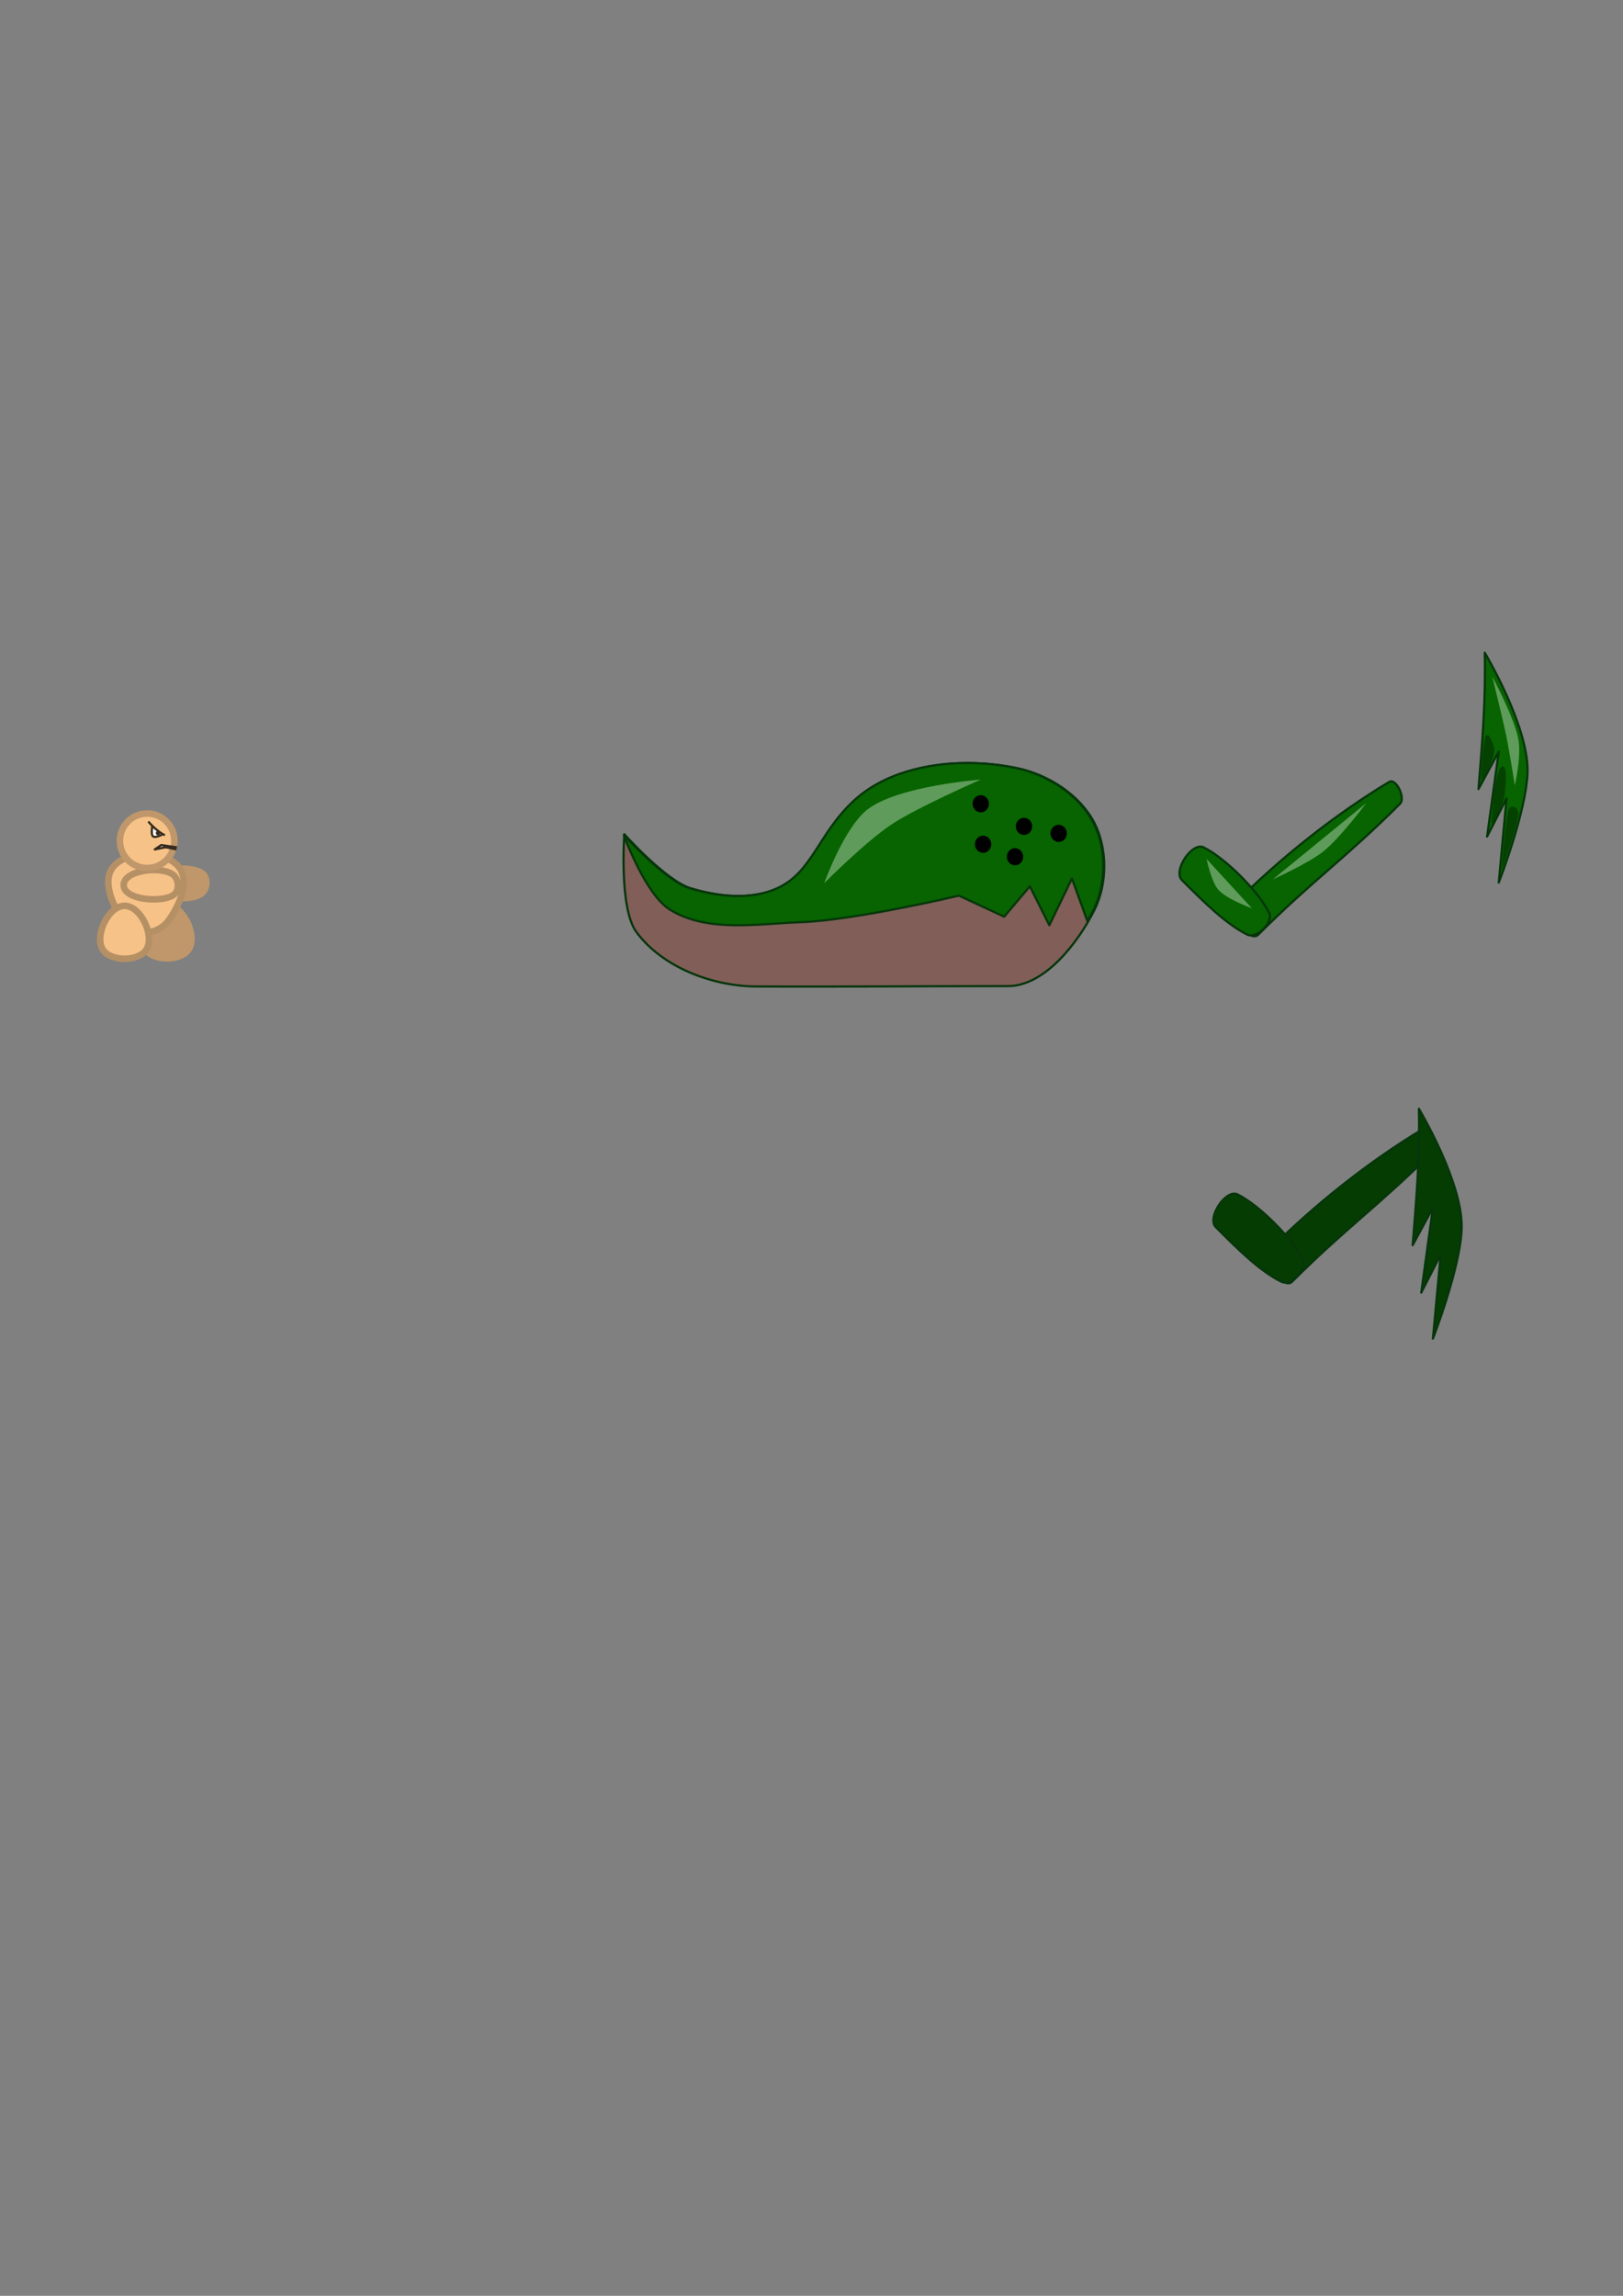 <?xml version="1.0" encoding="UTF-8" standalone="no"?>
<!-- Created with Inkscape (http://www.inkscape.org/) -->

<svg
   xmlns:dc="http://purl.org/dc/elements/1.1/"
   xmlns:cc="http://creativecommons.org/ns#"
   xmlns:rdf="http://www.w3.org/1999/02/22-rdf-syntax-ns#"
   xmlns:svg="http://www.w3.org/2000/svg"
   xmlns="http://www.w3.org/2000/svg"
   xmlns:sodipodi="http://sodipodi.sourceforge.net/DTD/sodipodi-0.dtd"
   xmlns:inkscape="http://www.inkscape.org/namespaces/inkscape"
   width="210mm"
   height="297mm"
   viewBox="0 0 744.094 1052.362"
   id="svg2"
   version="1.1"
   inkscape:version="0.91 r13725"
   sodipodi:docname="drawing.svg">
  <rect x="0" y="0" width="744.094" height="1052.362" fill="#808080" stroke="none"/>
  <defs
     id="defs4" />
  <sodipodi:namedview
     id="base"
     pagecolor="#ffffff"
     bordercolor="#666666"
     borderopacity="1.0"
     inkscape:pageopacity="0.0"
     inkscape:pageshadow="2"
     inkscape:zoom="5.6"
     inkscape:cx="-1.7833185"
     inkscape:cy="639.0527"
     inkscape:document-units="px"
     inkscape:current-layer="layer2"
     showgrid="false"
     showguides="false"
     inkscape:window-width="1920"
     inkscape:window-height="1018"
     inkscape:window-x="-8"
     inkscape:window-y="-8"
     inkscape:window-maximized="1">
    <inkscape:grid
       type="xygrid"
       id="grid4136" />
  </sodipodi:namedview>
  <g
     inkscape:groupmode="layer"
     id="layer2"
     inkscape:label="Задний план"
     style="display:inline">
    <path
       style="fill:#bf976a;fill-opacity:1;stroke:#bf976a;stroke-width:3;stroke-linejoin:round;stroke-miterlimit:4;stroke-dasharray:none;stroke-dashoffset:0;stroke-opacity:1"
       d="m 92.529,409.443 c -5.358,4.303 -22.651,2.182 -22.745,-4.689 -0.094,-6.871 17.171,-8.225 22.707,-4.597 3,1.966 2.637,7.199 0.038,9.286 z"
       id="path4161-9"
       inkscape:connector-curvature="0"
       sodipodi:nodetypes="ssss"
       inkscape:export-xdpi="61"
       inkscape:export-ydpi="61" />
    <path
       style="fill:#bf976a;fill-opacity:1;stroke:#bf976a;stroke-width:3;stroke-linejoin:round;stroke-miterlimit:4;stroke-dasharray:none;stroke-dashoffset:0;stroke-opacity:1"
       d="m 76.575,415.041 c 7.454,0 13.919,13.66 10,20 -3.505,5.671 -16.495,5.671 -20,0 -3.919,-6.34 2.546,-20 10,-20 z"
       id="path4140"
       inkscape:connector-curvature="0"
       sodipodi:nodetypes="ssss"
       inkscape:export-xdpi="61"
       inkscape:export-ydpi="61" />
    <path
       style="fill:#076400;fill-opacity:1;stroke:#06350b;stroke-width:1;stroke-linejoin:round;stroke-miterlimit:4;stroke-dasharray:none;stroke-dashoffset:0;stroke-opacity:1"
       d="m 641.873,368.434 c -25,25 -40,35 -65,60 -4.249,4.249 -14.249,-10.751 -10,-15 20,-20 45,-40 70,-55 3.196,-1.917 7.635,7.365 5,10 z"
       id="path4157"
       inkscape:connector-curvature="0"
       sodipodi:nodetypes="sssss"
       inkscape:export-filename="E:\trash\example\my_example\Tank.gmx\graph\monsters\Carner\right_forearm.png"
       inkscape:export-xdpi="61"
       inkscape:export-ydpi="61" />
    <path
       style="fill:#076400;fill-opacity:1;stroke:#06350b;stroke-width:1;stroke-linejoin:round;stroke-miterlimit:4;stroke-dasharray:none;stroke-dashoffset:0;stroke-opacity:1"
       d="m 687.133,404.545 c 0,0 12.654,-32.562 13.181,-50.505 0.619,-21.073 -19.61,-54.852 -19.61,-54.852 0.524,21.646 -1.083,40.417 -2.857,62.5 l 9.286,-17.143 -5.357,38.929 8.929,-17.5 z"
       id="path4153"
       inkscape:connector-curvature="0"
       sodipodi:nodetypes="cscccccc"
       inkscape:export-filename="E:\trash\example\my_example\Tank.gmx\graph\monsters\Carner\right_arm.png"
       inkscape:export-xdpi="61"
       inkscape:export-ydpi="61" />
    <path
       style="fill:#076400;fill-opacity:1;stroke:#06350b;stroke-width:1;stroke-linejoin:round;stroke-miterlimit:4;stroke-dasharray:none;stroke-dashoffset:0;stroke-opacity:1"
       d="m 581.873,418.434 c -5,-10 -20,-25 -30,-30 -5.375,-2.687 -14.249,10.751 -10,15 10,10 20,20 30,25 4.216,2.108 12.108,-5.784 10,-10 z"
       id="path4159"
       inkscape:connector-curvature="0"
       sodipodi:nodetypes="sssss"
       inkscape:export-filename="E:\trash\example\my_example\Tank.gmx\graph\monsters\Carner\right_shoulder.png"
       inkscape:export-xdpi="61"
       inkscape:export-ydpi="61" />
    <path
       style="display:inline;fill:#815e58;fill-opacity:1;stroke:#06350b;stroke-width:1;stroke-linejoin:round;stroke-miterlimit:4;stroke-dasharray:none;stroke-dashoffset:0;stroke-opacity:1"
       d="m 501.733,417.184 c 5.981,-11.916 6.101,-28.144 0,-40 -6.56,-12.748 -20.982,-21.991 -35,-25 -24.927,-5.35 -56.351,-2.385 -75,15 -16.307,15.202 -18.866,32.679 -35,40 -12.142,5.51 -27.239,3.864 -40,0 -11.503,-3.483 -30.505,-24.798 -30.505,-24.798 0,0 -2.458,33.975 5.505,44.798 11.934,16.222 34.862,24.897 55,25 39.495,0.202 75.758,-0.202 115.466,-0.178 16.749,0.01 32.021,-19.852 39.534,-34.822 z"
       id="path4155-9"
       inkscape:connector-curvature="0"
       sodipodi:nodetypes="sssssscssss"
       inkscape:export-filename="E:\trash\example\my_example\Tank.gmx\graph\monsters\Carner\body.png"
       inkscape:export-xdpi="61"
       inkscape:export-ydpi="61" />
    <path
       style="fill:none;fill-opacity:0.353;stroke:#06350b;stroke-width:1;stroke-linejoin:round;stroke-miterlimit:4;stroke-dasharray:none;stroke-dashoffset:0;stroke-opacity:1"
       d="m 498.571,421.648 -7.143,-19.643 -10.357,21.429 -8.929,-17.857 -11.786,13.929 -20.714,-9.643 c 0,0 -47.773,11.261 -72.143,12.143 -20.196,0.731 -43.178,4.93 -60.357,-5.714 -11.317,-7.012 -21.071,-33.929 -21.071,-33.929"
       id="path4174"
       inkscape:connector-curvature="0"
       sodipodi:nodetypes="ccccccssc"
       inkscape:export-filename="E:\trash\example\my_example\Tank.gmx\graph\monsters\Carner\body.png"
       inkscape:export-xdpi="61"
       inkscape:export-ydpi="61" />
    <path
       style="fill:#076400;fill-opacity:1;stroke:#06350b;stroke-width:1;stroke-linejoin:round;stroke-miterlimit:4;stroke-dasharray:none;stroke-dashoffset:0;stroke-opacity:1"
       d="M 444.162 349.756 C 424.715 349.619 404.71 354.665 391.307 367.16 C 375 382.362 372.44 399.839 356.307 407.16 C 344.165 412.67 329.068 411.024 316.307 407.16 C 305.323 403.835 287.69 384.456 286.104 382.695 L 286.09 383.053 C 286.09 383.053 295.845 409.968 307.162 416.98 C 324.341 427.625 347.324 423.426 367.52 422.695 C 391.889 421.813 439.662 410.553 439.662 410.553 L 460.377 420.195 L 472.162 406.268 L 481.09 424.123 L 491.447 402.695 L 498.551 422.23 C 499.552 420.505 500.483 418.801 501.307 417.16 C 507.288 405.244 507.408 389.016 501.307 377.16 C 494.746 364.412 480.325 355.169 466.307 352.16 C 459.296 350.655 451.772 349.809 444.162 349.756 z "
       id="path4155"
       inkscape:export-filename="E:\trash\example\my_example\Tank.gmx\graph\monsters\Carner\body.png"
       inkscape:export-xdpi="61"
       inkscape:export-ydpi="61" />
  </g>
  <g
     inkscape:groupmode="layer"
     id="layer3"
     inkscape:label="Блики"
     style="display:inline">
    <path
       style="fill:#ffffff;fill-opacity:0.353;stroke:none;stroke-width:1;stroke-linejoin:round;stroke-miterlimit:4;stroke-dasharray:none;stroke-dashoffset:0;stroke-opacity:1"
       d="m 684.136,310.09 c 0,0 5.503,22.02 6.945,29.799 1.757,9.482 3.4,20.077 3.4,20.077 0,0 2.983,-12.427 1.746,-20.449 -1.517,-9.843 -12.091,-29.428 -12.091,-29.428 z"
       id="path4162"
       inkscape:connector-curvature="0"
       sodipodi:nodetypes="cscsc"
       inkscape:export-filename="E:\trash\example\my_example\Tank.gmx\graph\monsters\Carner\right_arm.png"
       inkscape:export-xdpi="61"
       inkscape:export-ydpi="61" />
    <path
       style="fill:#000000;fill-opacity:0.353;stroke:none;stroke-width:1;stroke-linejoin:round;stroke-miterlimit:4;stroke-dasharray:none;stroke-dashoffset:0;stroke-opacity:1"
       d="m 681.232,337.238 c -1.539,3.244 -2.273,20.961 -2.273,20.961 0,0 6.559,-9.648 6.061,-15.026 -0.216,-2.337 -2.782,-8.055 -3.788,-5.935 z"
       id="path4164"
       inkscape:connector-curvature="0"
       sodipodi:nodetypes="scss"
       inkscape:export-filename="E:\trash\example\my_example\Tank.gmx\graph\monsters\Carner\right_arm.png"
       inkscape:export-xdpi="61"
       inkscape:export-ydpi="61" />
    <path
       style="fill:#000000;fill-opacity:0.353;stroke:none;stroke-width:1;stroke-linejoin:round;stroke-miterlimit:4;stroke-dasharray:none;stroke-dashoffset:0;stroke-opacity:1"
       d="m 688.114,351.759 c -2.983,2.724 -4.419,26.39 -4.419,26.39 0,0 5.33,-8.542 6.061,-13.385 0.652,-4.321 1.585,-15.952 -1.641,-13.006 z"
       id="path4166"
       inkscape:connector-curvature="0"
       sodipodi:nodetypes="scss"
       inkscape:export-filename="E:\trash\example\my_example\Tank.gmx\graph\monsters\Carner\right_arm.png"
       inkscape:export-xdpi="61"
       inkscape:export-ydpi="61" />
    <path
       style="fill:#000000;fill-opacity:0.353;stroke:none;stroke-width:1;stroke-linejoin:round;stroke-miterlimit:4;stroke-dasharray:none;stroke-dashoffset:0;stroke-opacity:1"
       d="m 688.429,398.92 c 0,0 2.136,-27.665 3.662,-28.663 1.526,-0.998 2.854,-0.85 3.914,1.894 1.06,2.744 -7.576,26.769 -7.576,26.769 z"
       id="path4168"
       inkscape:connector-curvature="0"
       sodipodi:nodetypes="czzc"
       inkscape:export-filename="E:\trash\example\my_example\Tank.gmx\graph\monsters\Carner\right_arm.png"
       inkscape:export-xdpi="61"
       inkscape:export-ydpi="61" />
    <path
       style="fill:#ffffff;fill-opacity:0.353;stroke:none;stroke-width:1;stroke-linejoin:round;stroke-miterlimit:4;stroke-dasharray:none;stroke-dashoffset:0;stroke-opacity:1"
       d="m 583.571,403.077 42.857,-35 c 0,0 -11.943,15.974 -19.643,22.143 -6.903,5.531 -23.214,12.857 -23.214,12.857 z"
       id="path4170"
       inkscape:connector-curvature="0"
       sodipodi:nodetypes="ccsc"
       inkscape:export-filename="E:\trash\example\my_example\Tank.gmx\graph\monsters\Carner\right_forearm.png"
       inkscape:export-xdpi="61"
       inkscape:export-ydpi="61" />
    <path
       style="fill:#ffffff;fill-opacity:0.353;stroke:none;stroke-width:1;stroke-linejoin:round;stroke-miterlimit:4;stroke-dasharray:none;stroke-dashoffset:0;stroke-opacity:1"
       d="m 553.196,393.739 20.75,22.603 c 0,0 -11.58,-4.109 -15.428,-8.556 -3.276,-3.786 -5.322,-14.047 -5.322,-14.047 z"
       id="path4172"
       inkscape:connector-curvature="0"
       sodipodi:nodetypes="ccsc"
       inkscape:export-filename="E:\trash\example\my_example\Tank.gmx\graph\monsters\Carner\right_shoulder.png"
       inkscape:export-xdpi="61"
       inkscape:export-ydpi="61" />
    <path
       style="fill:#ffffff;fill-opacity:0.353;stroke:none;stroke-width:1;stroke-linejoin:round;stroke-miterlimit:4;stroke-dasharray:none;stroke-dashoffset:0;stroke-opacity:1"
       d="m 377.857,404.862 c 0,0 9.215,-25.76 20,-33.929 14.297,-10.829 51.786,-13.571 51.786,-13.571 0,0 -28.929,12.619 -40.893,20.536 -11.964,7.917 -30.893,26.964 -30.893,26.964 z"
       id="path4208"
       inkscape:connector-curvature="0"
       sodipodi:nodetypes="cscsc"
       inkscape:export-filename="E:\trash\example\my_example\Tank.gmx\graph\monsters\Carner\body.png"
       inkscape:export-xdpi="61"
       inkscape:export-ydpi="61" />
    <ellipse
       style="fill:#000000;fill-opacity:1;stroke:none;stroke-width:1;stroke-linejoin:round;stroke-miterlimit:4;stroke-dasharray:none;stroke-dashoffset:0;stroke-opacity:1"
       id="path4210"
       cx="469.464"
       cy="378.791"
       rx="3.75"
       ry="3.929"
       inkscape:export-filename="E:\trash\example\my_example\Tank.gmx\graph\monsters\Carner\body.png"
       inkscape:export-xdpi="61"
       inkscape:export-ydpi="61" />
    <ellipse
       style="display:inline;fill:#000000;fill-opacity:1;stroke:none;stroke-width:1;stroke-linejoin:round;stroke-miterlimit:4;stroke-dasharray:none;stroke-dashoffset:0;stroke-opacity:1"
       id="path4210-6"
       cx="450.714"
       cy="387.005"
       rx="3.75"
       ry="3.929"
       inkscape:export-filename="E:\trash\example\my_example\Tank.gmx\graph\monsters\Carner\body.png"
       inkscape:export-xdpi="61"
       inkscape:export-ydpi="61" />
    <ellipse
       style="display:inline;fill:#000000;fill-opacity:1;stroke:none;stroke-width:1;stroke-linejoin:round;stroke-miterlimit:4;stroke-dasharray:none;stroke-dashoffset:0;stroke-opacity:1"
       id="path4210-2"
       cx="449.643"
       cy="368.434"
       rx="3.75"
       ry="3.929"
       inkscape:export-filename="E:\trash\example\my_example\Tank.gmx\graph\monsters\Carner\body.png"
       inkscape:export-xdpi="61"
       inkscape:export-ydpi="61" />
    <ellipse
       style="display:inline;fill:#000000;fill-opacity:1;stroke:none;stroke-width:1;stroke-linejoin:round;stroke-miterlimit:4;stroke-dasharray:none;stroke-dashoffset:0;stroke-opacity:1"
       id="path4210-1"
       cx="465.357"
       cy="392.719"
       rx="3.75"
       ry="3.929"
       inkscape:export-filename="E:\trash\example\my_example\Tank.gmx\graph\monsters\Carner\body.png"
       inkscape:export-xdpi="61"
       inkscape:export-ydpi="61" />
    <ellipse
       style="display:inline;fill:#000000;fill-opacity:1;stroke:none;stroke-width:1;stroke-linejoin:round;stroke-miterlimit:4;stroke-dasharray:none;stroke-dashoffset:0;stroke-opacity:1"
       id="path4210-4"
       cx="485.357"
       cy="382.005"
       rx="3.75"
       ry="3.929"
       inkscape:export-filename="E:\trash\example\my_example\Tank.gmx\graph\monsters\Carner\body.png"
       inkscape:export-xdpi="61"
       inkscape:export-ydpi="61" />
    <path
       style="display:inline;fill:#053c02;fill-opacity:1;stroke:#06350b;stroke-width:1;stroke-linejoin:round;stroke-miterlimit:4;stroke-dasharray:none;stroke-dashoffset:0;stroke-opacity:1"
       d="m 657.401,527.501 c -25,25 -40,35 -65,60 -4.249,4.249 -14.249,-10.751 -10,-15 20,-20 45,-40 70,-55 3.196,-1.917 7.635,7.365 5,10 z"
       id="path4157-3"
       inkscape:connector-curvature="0"
       sodipodi:nodetypes="sssss"
       inkscape:export-filename="E:\trash\example\my_example\Tank.gmx\graph\monsters\Carner\left_forearm.png"
       inkscape:export-xdpi="61"
       inkscape:export-ydpi="61" />
    <path
       style="display:inline;fill:#053c02;fill-opacity:1;stroke:#06350b;stroke-width:1;stroke-linejoin:round;stroke-miterlimit:4;stroke-dasharray:none;stroke-dashoffset:0;stroke-opacity:1"
       d="m 656.947,613.612 c 0,0 12.654,-32.562 13.181,-50.505 0.619,-21.073 -19.61,-54.852 -19.61,-54.852 0.524,21.646 -1.083,40.417 -2.857,62.5 l 9.286,-17.143 -5.357,38.929 8.929,-17.5 z"
       id="path4153-5"
       inkscape:connector-curvature="0"
       sodipodi:nodetypes="cscccccc"
       inkscape:export-filename="E:\trash\example\my_example\Tank.gmx\graph\monsters\Carner\left_fist.png"
       inkscape:export-xdpi="61"
       inkscape:export-ydpi="61" />
    <path
       style="display:inline;fill:#053c02;fill-opacity:1;stroke:#06350b;stroke-width:1;stroke-linejoin:round;stroke-miterlimit:4;stroke-dasharray:none;stroke-dashoffset:0;stroke-opacity:1"
       d="m 597.401,577.501 c -5,-10 -20,-25 -30,-30 -5.375,-2.687 -14.249,10.751 -10,15 10,10 20,20 30,25 4.216,2.108 12.108,-5.784 10,-10 z"
       id="path4159-8"
       inkscape:connector-curvature="0"
       sodipodi:nodetypes="sssss"
       inkscape:export-filename="E:\trash\example\my_example\Tank.gmx\graph\monsters\Carner\left_shoulder.png"
       inkscape:export-xdpi="61"
       inkscape:export-ydpi="61" />
  </g>
  <g
     inkscape:label="Передний план"
     inkscape:groupmode="layer"
     id="layer1">
    <path
       style="fill:#f6c288;fill-opacity:1;stroke:#b69065;stroke-width:3;stroke-linejoin:round;stroke-miterlimit:4;stroke-dasharray:none;stroke-dashoffset:0;stroke-opacity:1"
       d="m 76.932,422.362 c -2.262,2.962 -6.273,5 -10,5 -3.727,0 -7.738,-2.038 -10,-5 -5.158,-6.754 -10.388,-18.428 -5,-25 6.34,-7.733 23.66,-7.733 30,0 5.388,6.572 0.158,18.246 -5,25 z"
       id="path4138"
       inkscape:connector-curvature="0"
       sodipodi:nodetypes="ssssss"
       inkscape:export-xdpi="61.07143"
       inkscape:export-ydpi="61.07143" />
    <path
       style="fill:#f6c288;fill-opacity:1;stroke:#b69065;stroke-width:3;stroke-linejoin:round;stroke-miterlimit:4;stroke-dasharray:none;stroke-dashoffset:0;stroke-opacity:1"
       d="m 57.11,415.219 c 7.454,0 13.919,13.66 10,20 -3.505,5.671 -16.495,5.671 -20,0 -3.919,-6.34 2.546,-20 10,-20 z"
       id="path4140-7"
       inkscape:connector-curvature="0"
       sodipodi:nodetypes="ssss"
       inkscape:export-xdpi="61"
       inkscape:export-ydpi="61" />
    <path
       style="fill:#f6c288;fill-opacity:1;stroke:#b69065;stroke-width:3;stroke-linejoin:round;stroke-miterlimit:4;stroke-dasharray:none;stroke-dashoffset:0;stroke-opacity:1"
       d="m 79.486,401.064 c -5.334,-4.332 -22.638,-2.307 -22.77,4.563 -0.132,6.871 17.125,8.32 22.681,4.723 3.011,-1.949 2.677,-7.184 0.089,-9.286 z"
       id="path4161"
       inkscape:connector-curvature="0"
       sodipodi:nodetypes="ssss"
       inkscape:export-xdpi="61"
       inkscape:export-ydpi="61" />
    <circle
       style="fill:#f6c288;fill-opacity:1;stroke:#bf976a;stroke-width:3;stroke-linejoin:round;stroke-miterlimit:4;stroke-dasharray:none;stroke-dashoffset:0;stroke-opacity:1"
       id="path4207"
       cx="-67.467"
       cy="385.398"
       r="12.5"
       inkscape:export-xdpi="61.07143"
       inkscape:export-ydpi="61.07143"
       transform="scale(-1,1)" />
    <path
       style="fill:#ffffff;fill-opacity:1;stroke:#372b1e;stroke-width:1;stroke-linejoin:round;stroke-miterlimit:4;stroke-dasharray:none;stroke-dashoffset:0;stroke-opacity:1"
       d="m 74.646,382.362 c 0,0 -3.456,2.036 -4.58,0.938 -0.918,-0.897 -0.223,-4.786 -0.223,-4.786"
       id="path4219"
       inkscape:connector-curvature="0"
       sodipodi:nodetypes="csc"
       inkscape:export-xdpi="61.07143"
       inkscape:export-ydpi="61.07143" />
    <path
       style="fill:#372b1e;fill-opacity:1;stroke:#372b1e;stroke-width:1;stroke-linejoin:round;stroke-miterlimit:4;stroke-dasharray:none;stroke-dashoffset:0;stroke-opacity:1"
       d="m 75.601,382.853 c -2.781,-1.303 -5.452,-3.742 -7.607,-6.277"
       id="path4217"
       inkscape:connector-curvature="0"
       sodipodi:nodetypes="cc"
       inkscape:export-xdpi="61.07143"
       inkscape:export-ydpi="61.07143" />
    <circle
       style="fill:#ffffff;fill-opacity:1;stroke:#372b1e;stroke-width:1;stroke-linejoin:round;stroke-miterlimit:4;stroke-dasharray:none;stroke-dashoffset:0;stroke-opacity:1"
       id="path4221"
       cx="-72.432"
       cy="381.862"
       r="0.5"
       inkscape:export-xdpi="61.07143"
       inkscape:export-ydpi="61.07143"
       transform="scale(-1,1)" />
    <path
       style="fill:#ffffff;fill-opacity:1;stroke:#372b1e;stroke-width:1;stroke-linejoin:round;stroke-miterlimit:4;stroke-dasharray:none;stroke-dashoffset:0;stroke-opacity:1"
       d="m 81.155,388.407 -7.223,-1.045 -3,2 5,-1 5,1"
       id="path4223"
       inkscape:connector-curvature="0"
       sodipodi:nodetypes="ccccc"
       inkscape:export-xdpi="61.07143"
       inkscape:export-ydpi="61.07143" />
  </g>
</svg>
